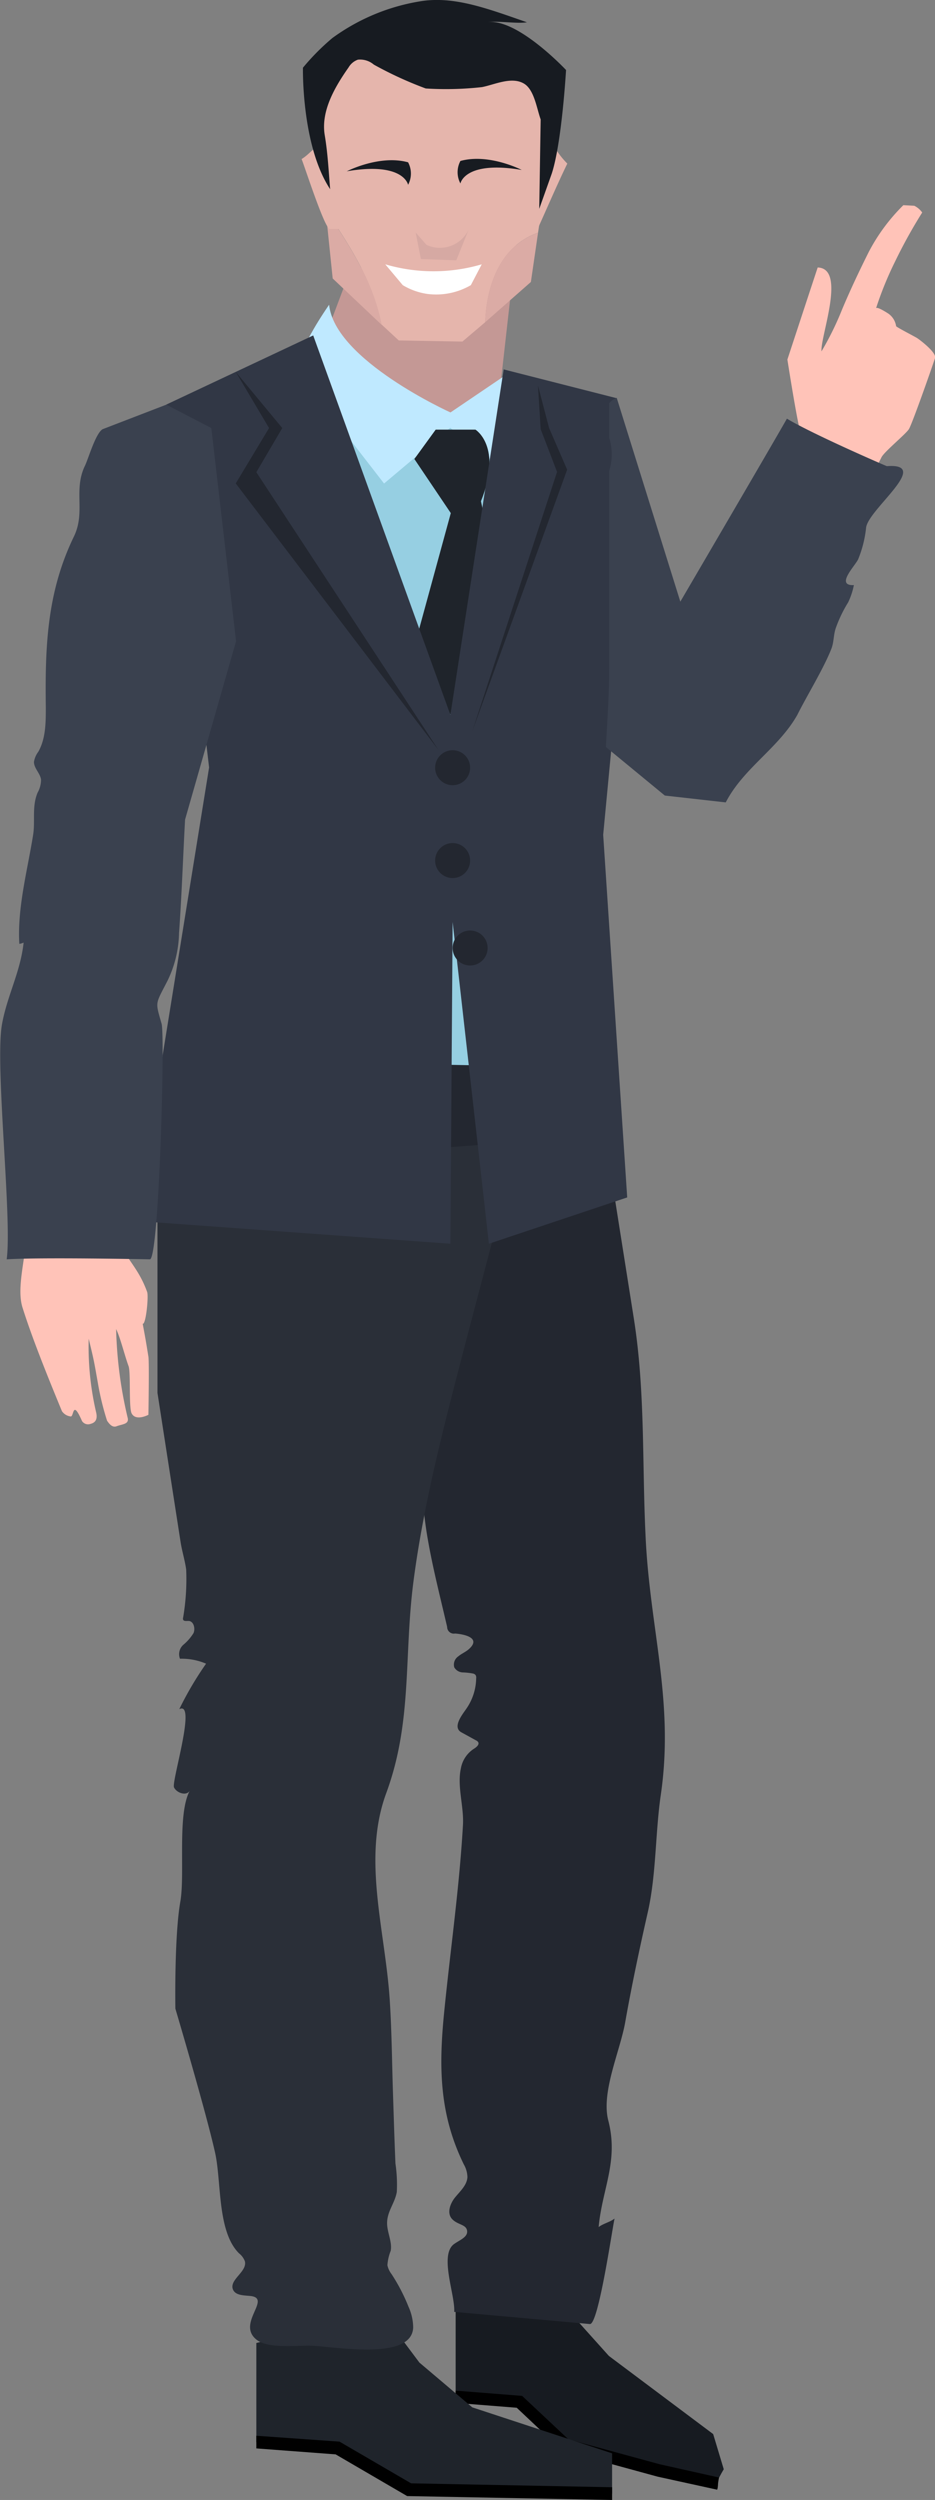 <svg xmlns="http://www.w3.org/2000/svg" viewBox="0 0 117.56 314.21"><rect x="0" y="0" width="117.56" height="314.21" fill="#808080" stroke="none"/><defs><style>.cls-1{fill:#ffc3b8;}.cls-2{fill:#c49895;}.cls-3{fill:#dbaba5;}.cls-4{fill:#e5b5ac;}.cls-5{fill:#171b21;}.cls-6{fill:#fff;}.cls-7{fill:#d6a9a3;}.cls-8{fill:#1f242b;}.cls-9{fill:#313745;}.cls-10{fill:#232730;}.cls-11{fill:#96cfe2;}.cls-12{fill:#2a2f38;}.cls-13{fill:#bfe9ff;}.cls-14{fill:#3a414f;}</style></defs><title>Asset 3</title><g id="Layer_2" data-name="Layer 2"><g id="_1" data-name="1"><path class="cls-1" d="M110.13,38.8a43.31,43.31,0,0,1,2.4-5.91,64.1,64.1,0,0,1,3.42-6.18,2.65,2.65,0,0,0-1-.85l-1.37-.07a23.56,23.56,0,0,0-4.35,5.88c-1.08,2.16-2.3,4.71-3.37,7.27a37.78,37.78,0,0,1-2.57,5.22c-.17-1.86,3.17-10.43-.48-10.54C101.74,36.85,99,45.19,99,45.19s.87,5.58,1.39,8.06c.31,1.49.46,2.78,2.06,3.18s3.3,1.16,5,1.63c.8.22.84-.11,1.64.11l.78.22c.08,0,.31.14.4.11s.12-.16.18-.27l.39-.77c.35-.69,3-2.86,3.43-3.51s3.39-9.14,3.28-8.92c.29-.62-1.68-2.16-2.21-2.52-.26-.18-2.66-1.4-2.67-1.52a2.34,2.34,0,0,0-1-1.59C111.57,39.34,110.13,38.39,110.13,38.8Z"/><polygon class="cls-2" points="44.08 33.86 40.15 44.29 54.51 55.57 62.65 50.85 64.91 30.79 44.08 33.86"/><path class="cls-3" d="M41.83,35,48,40.84c-1.06-5.36-3.91-9.79-7.06-14.46Z"/><path class="cls-4" d="M67.65,29.25l1.1-7.38c.06-3,.23-5.93.18-8.88a3.94,3.94,0,0,0-2.16-3.76c-2-1.23-3.5-.66-5.28-.09a15.18,15.18,0,0,1-1.86.5c-1.89.35-4,.66-5.77-.21C50.92,8,48.1,5.74,44.55,5.84a4.62,4.62,0,0,0-1.83.39,4.58,4.58,0,0,0-2.22,2.89c-.81,2.51,0,4.71,0,7.21q-.05,2.53-.11,5l.53,5c3.15,4.67,6,9.1,7.06,14.46l2.16,2,4,.07,4,.07L61,40.5C61.18,35.66,63,30.88,67.65,29.25Z"/><path class="cls-3" d="M67.65,29.25C63,30.88,61.18,35.66,61,40.5l5.75-5.06Z"/><path class="cls-4" d="M42.11,21.35c-.17-1.32-.3-2.37-.38-2.67s-.22-.61-.53-.69a1,1,0,0,0-.51.06c-1.3.43-1.71,1.3-2.77,1.94.41,1,2.9,8.77,3.55,8.79l2.49,0C43.13,28.82,42.51,24.37,42.11,21.35Z"/><path class="cls-4" d="M67,21.78A9.2,9.2,0,0,1,68,18.89c.26-.49.82-1.05,1.34-.79a1.07,1.07,0,0,1,.35.33,10.5,10.5,0,0,0,1.64,2.13c-1.38,2.85-2.62,5.77-3.93,8.65l-2.49,0a38.27,38.27,0,0,0,1.74-4.9C66.79,23.39,66.88,22.58,67,21.78Z"/><path class="cls-5" d="M41.51,23.78c-.19-2.27-.3-4.55-.68-6.79-.5-3,1.23-6,3-8.52A2.22,2.22,0,0,1,45,7.5a2.66,2.66,0,0,1,2,.62,47,47,0,0,0,6.53,3,40.91,40.91,0,0,0,7.06-.17c1.58-.3,3.74-1.38,5.31-.43,1.28.78,1.58,3.11,2.08,4.49l-.18,11.24,1.58-4.45c1.27-3.92,1.79-13,1.79-13s-6.18-6.6-9.92-6c1.32-.22,3.73.21,5,0C61.36,1.1,57.27-.46,53.12.12A25.7,25.7,0,0,0,41.79,4.78a29,29,0,0,0-3.7,3.73S37.88,18.28,41.51,23.78Z"/><path class="cls-6" d="M48.44,33.22a21.46,21.46,0,0,0,12.13,0L59.2,35.84a8.68,8.68,0,0,1-5.49,1.1,8.31,8.31,0,0,1-3.07-1.1Z"/><path class="cls-5" d="M43.6,21.53s4.11-2.12,7.71-1.13a3,3,0,0,1,0,2.83S50.79,20.3,43.6,21.53Z"/><path class="cls-5" d="M65.6,21.36s-4.11-2.12-7.71-1.13a3,3,0,0,0,0,2.83S58.41,20.14,65.6,21.36Z"/><path class="cls-7" d="M52.26,29.22l1.37,1.56a4,4,0,0,0,5.33-2l-1.59,3.94-4.45-.16Z"/><g id="_1-2" data-name="1"><path class="cls-1" d="M7.22,156.25l4.48-1.67c.43-.16,1-.61,1.47-.58.19,0,.5,0,.63.29,2.16,4.12,3.58,5,4.7,8.09.2.54-.15,4.14-.56,4,.33,1.74.44,2.39.72,4.14.11.67,0,7.3,0,7.3s-1.58.85-2.11-.18c-.37-.72-.1-5.14-.38-5.92-.53-1.45-1-3.48-1.57-4.68a53.39,53.39,0,0,0,1.45,11.15c.21.82-.65.79-1.39,1.07-.5.19-.88-.22-1.2-.7a34.3,34.3,0,0,1-1.15-4.72c-.47-2.63-.46-2.73-1.16-5.58a36.5,36.5,0,0,0,.92,9.18c.3,1.16-.29,1.42-.71,1.53a.9.9,0,0,1-1.05-.37c-1.2-2.74-1-.61-1.4-.57a1.54,1.54,0,0,1-1.12-.66c-2.3-5.56-3.89-9.65-4.95-13-1-3.1,1.11-8.15.3-11.34C3.14,153.06,7,156.36,7.22,156.25Z"/><path class="cls-5" d="M91,310.35l-1.33-4.42-13.11-9.82-4.65-5.18-14.62-1v11.88l7.88.6,5.64,5.13,11.48,3L90,312.26C90.29,311.62,90.61,311,91,310.35Z"/><path d="M90.27,312.39c0-.34.08-.69.13-1l-7.46-1.67-11.46-3.12-5.83-5.47-8.35-.66L57.18,302l7.79.62L70.68,308l12,3.28,7.49,1.64C90.24,312.75,90.25,312.57,90.27,312.39Z"/><polygon class="cls-8" points="32.23 294.48 32.23 301.12 32.23 306.94 39.8 307.68 42.44 307.68 51.44 312.92 76.96 313.41 76.96 308.35 59.38 302.57 52.73 296.94 47.98 290.59 32.23 294.48"/><polygon points="76.96 314.21 51.19 313.72 42.2 308.48 32.23 307.73 32.23 306.14 42.69 306.88 51.69 312.12 76.96 312.61 76.96 314.21"/><path class="cls-9" d="M40.53,133.45c-1,0-.34.28,1.4.72A2,2,0,0,0,40.53,133.45Z"/><path class="cls-10" d="M79.7,165.76l-5-31.61s-26,1.79-32.9.06c4.09,4.23-2.2,31.15,1.2,31.62,3.84.54,7.74,14.65,8.88,17.53s1.29,6.21,1.76,9.22c.64,4,1.66,7.92,2.58,11.9a.84.84,0,0,0,1,.83c1.06.08,3.4.52,1.69,2-.4.34-.9.54-1.3.88a1.25,1.25,0,0,0-.49,1.38,1.29,1.29,0,0,0,1.06.63,8.3,8.3,0,0,1,1.29.14.56.56,0,0,1,.34.21.64.64,0,0,1,.06.39,6.88,6.88,0,0,1-1.22,3.8c-.47.7-1.85,2.35-.62,3l1.82,1a.68.68,0,0,1,.26.2c.22.34-.25.69-.59.9a3.71,3.71,0,0,0-1.57,2.41c-.5,2.24.39,4.78.26,7.12-.45,7.87-1.58,15.67-2.36,23.5-.7,7-.61,12.88,2.47,19.17a3.34,3.34,0,0,1,.45,1.59c-.05,1-.9,1.76-1.54,2.54s-1.08,2-.38,2.74,1.77.65,1.88,1.47-1,1.18-1.7,1.71c-1.79,1.44.22,6.4.08,8.48l17.06,1.53c1.07.09,2.79-11.87,3.1-13.26-.54.44-1.44.63-2,1.07.44-4.81,2.54-8.28,1.21-13.4-.92-3.56,1.49-8.72,2.13-12.35.82-4.63,1.79-9.2,2.83-13.78,1.09-4.79.94-10,1.65-14.83,1.71-11.8-1.44-21-1.93-32.7C80.73,183.79,81.13,174.84,79.7,165.76Z"/><path class="cls-11" d="M71.16,53.58,60.68,51.81l-6.79,2S44.13,48.25,44,47.56s-8.53,6.24-8.53,6.24c-.38.32,4,9.3,4.3,10,2.71,6.22,6.24,12.18,7,18.91a178.81,178.81,0,0,1,.79,33.76c-.36,5-1.65,9.66-2.14,14.61l-1.73,17.46a1.5,1.5,0,0,0,0,.72c.2.5.84.62,1.37.66,4.82.35,9.83-.76,14.43.73,2.47.8,4.88,2.34,7.45,2,1.57-4.19,3.24-8.35,5.21-12.37,1.42-2.91,4.11-6,3.1-9.37-.95-3.18-2.11-6.05-2.87-9.35-.93-4-2.31-7.87-3-11.92a52.76,52.76,0,0,1,0-16.66c.8-5,2.4-9.12,4.13-13.73C74.51,77,71.16,53.58,71.16,53.58Z"/><path class="cls-12" d="M35.47,133.45c-2.17,0-15.67,19.18-15.67,19.18v22.44l1.65,10.66,1.26,8.11c.18,1.14.55,2.32.7,3.44a28.87,28.87,0,0,1-.38,6,.5.5,0,0,0,0,.31c.13.2.42.13.66.14.65,0,.9.93.64,1.53a6.09,6.09,0,0,1-1.27,1.46,1.57,1.57,0,0,0-.43,1.76,7.79,7.79,0,0,1,3.28.62,42.39,42.39,0,0,0-3.37,5.72c2.22-1.14-1,9.11-.66,9.83s1.61,1.13,2,.38c-1.63,2.95-.59,10.49-1.21,14-.77,4.4-.62,13.43-.62,13.43s3.83,12.88,5,18.13c.81,3.69.25,9.87,3,12.62a2.32,2.32,0,0,1,.74,1c.32,1.32-2,2.3-1.5,3.55.32.75,1.35.73,2.16.81,2.83.27-1.77,3.46.81,5.5,1.51,1.19,5.21.68,7,.76,3,.13,12.54,1.88,12.69-2.3a6.45,6.45,0,0,0-.58-2.59,23.14,23.14,0,0,0-2.14-4.12,2.74,2.74,0,0,1-.52-1.11,5.92,5.92,0,0,1,.41-1.8c.2-1-.32-2.07-.43-3.12-.18-1.7.93-2.75,1.2-4.28a18.09,18.09,0,0,0-.17-3.59c-.13-3.06-.22-6.12-.32-9.18-.12-3.8-.15-7.62-.4-11.42-.58-8.78-3.47-17.7-.44-25.94,3.32-9,2.2-17.2,3.43-26.64,1.35-10.37,4.13-20.66,6.76-30.8L65.59,142S37.64,133.45,35.47,133.45Z"/><polygon class="cls-10" points="35.47 133.45 74.83 134.17 74.83 142.86 35.47 145.7 35.47 133.45"/><path class="cls-13" d="M63.24,47.37l-6.6,4.47S42.07,45.27,41.38,38.3c-4.12,6-4.09,8.28-4.09,8.28l11,14.19,8.32-7,9,7Z"/><path class="cls-8" d="M60.47,63c2.76-6.89-.69-9-.69-9h-5L52.1,57.69l4.58,6.8L52.27,80.63l4.36,9.22L61.54,68Z"/><polygon class="cls-9" points="63.33 46.43 77.54 50.05 78.1 81.14 75.84 104.92 78.86 150.5 61.47 156.32 56.91 115.88 56.63 156.32 17.09 153.45 26.29 96.46 20.91 50.85 39.38 42.16 56.63 89.85 63.33 46.43"/><path class="cls-14" d="M26.57,53.8l-5.66-2.94-8,3.08c-.88.49-1.8,3.71-2.22,4.58-1.5,3.09.1,5.83-1.4,8.92-3.39,7-3.63,13.83-3.53,21.43,0,1.92,0,3.95-.94,5.61a2.88,2.88,0,0,0-.55,1.28c0,.81.78,1.42.89,2.22a3.35,3.35,0,0,1-.44,1.66c-.73,1.76-.27,3.55-.56,5.32-.71,4.44-2,9.16-1.73,13.67a1.81,1.81,0,0,0,.54-.16c-.39,3.67-2.08,6.69-2.72,10.27-.91,5.08,1.29,24.43.59,29.54,4.35-.28,18,0,18,0,1.16.08,1.92-28.05,1.48-29.6-.81-2.86-.82-2.36.73-5.39a14.28,14.28,0,0,0,1.46-6c.34-4.75.5-9.52.76-14.28l6.41-22.42Z"/><circle class="cls-10" cx="56.91" cy="96.49" r="2.2"/><circle class="cls-10" cx="56.91" cy="108.16" r="2.2"/><circle class="cls-10" cx="59.11" cy="119.15" r="2.2"/><polygon class="cls-10" points="29.64 46.74 35.49 53.8 32.23 59.35 55.15 94.29 29.64 60.76 33.83 53.8 29.64 46.74"/><polygon class="cls-10" points="59.38 91.92 70.04 59.31 67.98 53.94 67.64 48.45 69.04 53.8 71.31 59.03 59.38 91.92"/><path class="cls-14" d="M98.94,52.62c-1.31,2.34-13.4,23-13.4,23L77.54,50a2.56,2.56,0,0,0-.94.67q0,2.18,0,4.36a7,7,0,0,1,0,4.15q0,12.36,0,24.71c0,3.29-.24,6.66-.42,10l7.41,6.1,7.66.86c2.23-4.32,6.63-6.8,9-11,1.17-2.35,3.31-5.83,4.27-8.28.35-.88.26-1.78.58-2.67a16.7,16.7,0,0,1,1.54-3.19,9,9,0,0,0,.72-2.17c-2.37.1.16-2.42.54-3.25a14.31,14.31,0,0,0,1-4c.33-2.32,8.3-8.13,2.61-7.7C111.38,58.56,102.16,54.56,98.94,52.62Z"/></g></g></g></svg>